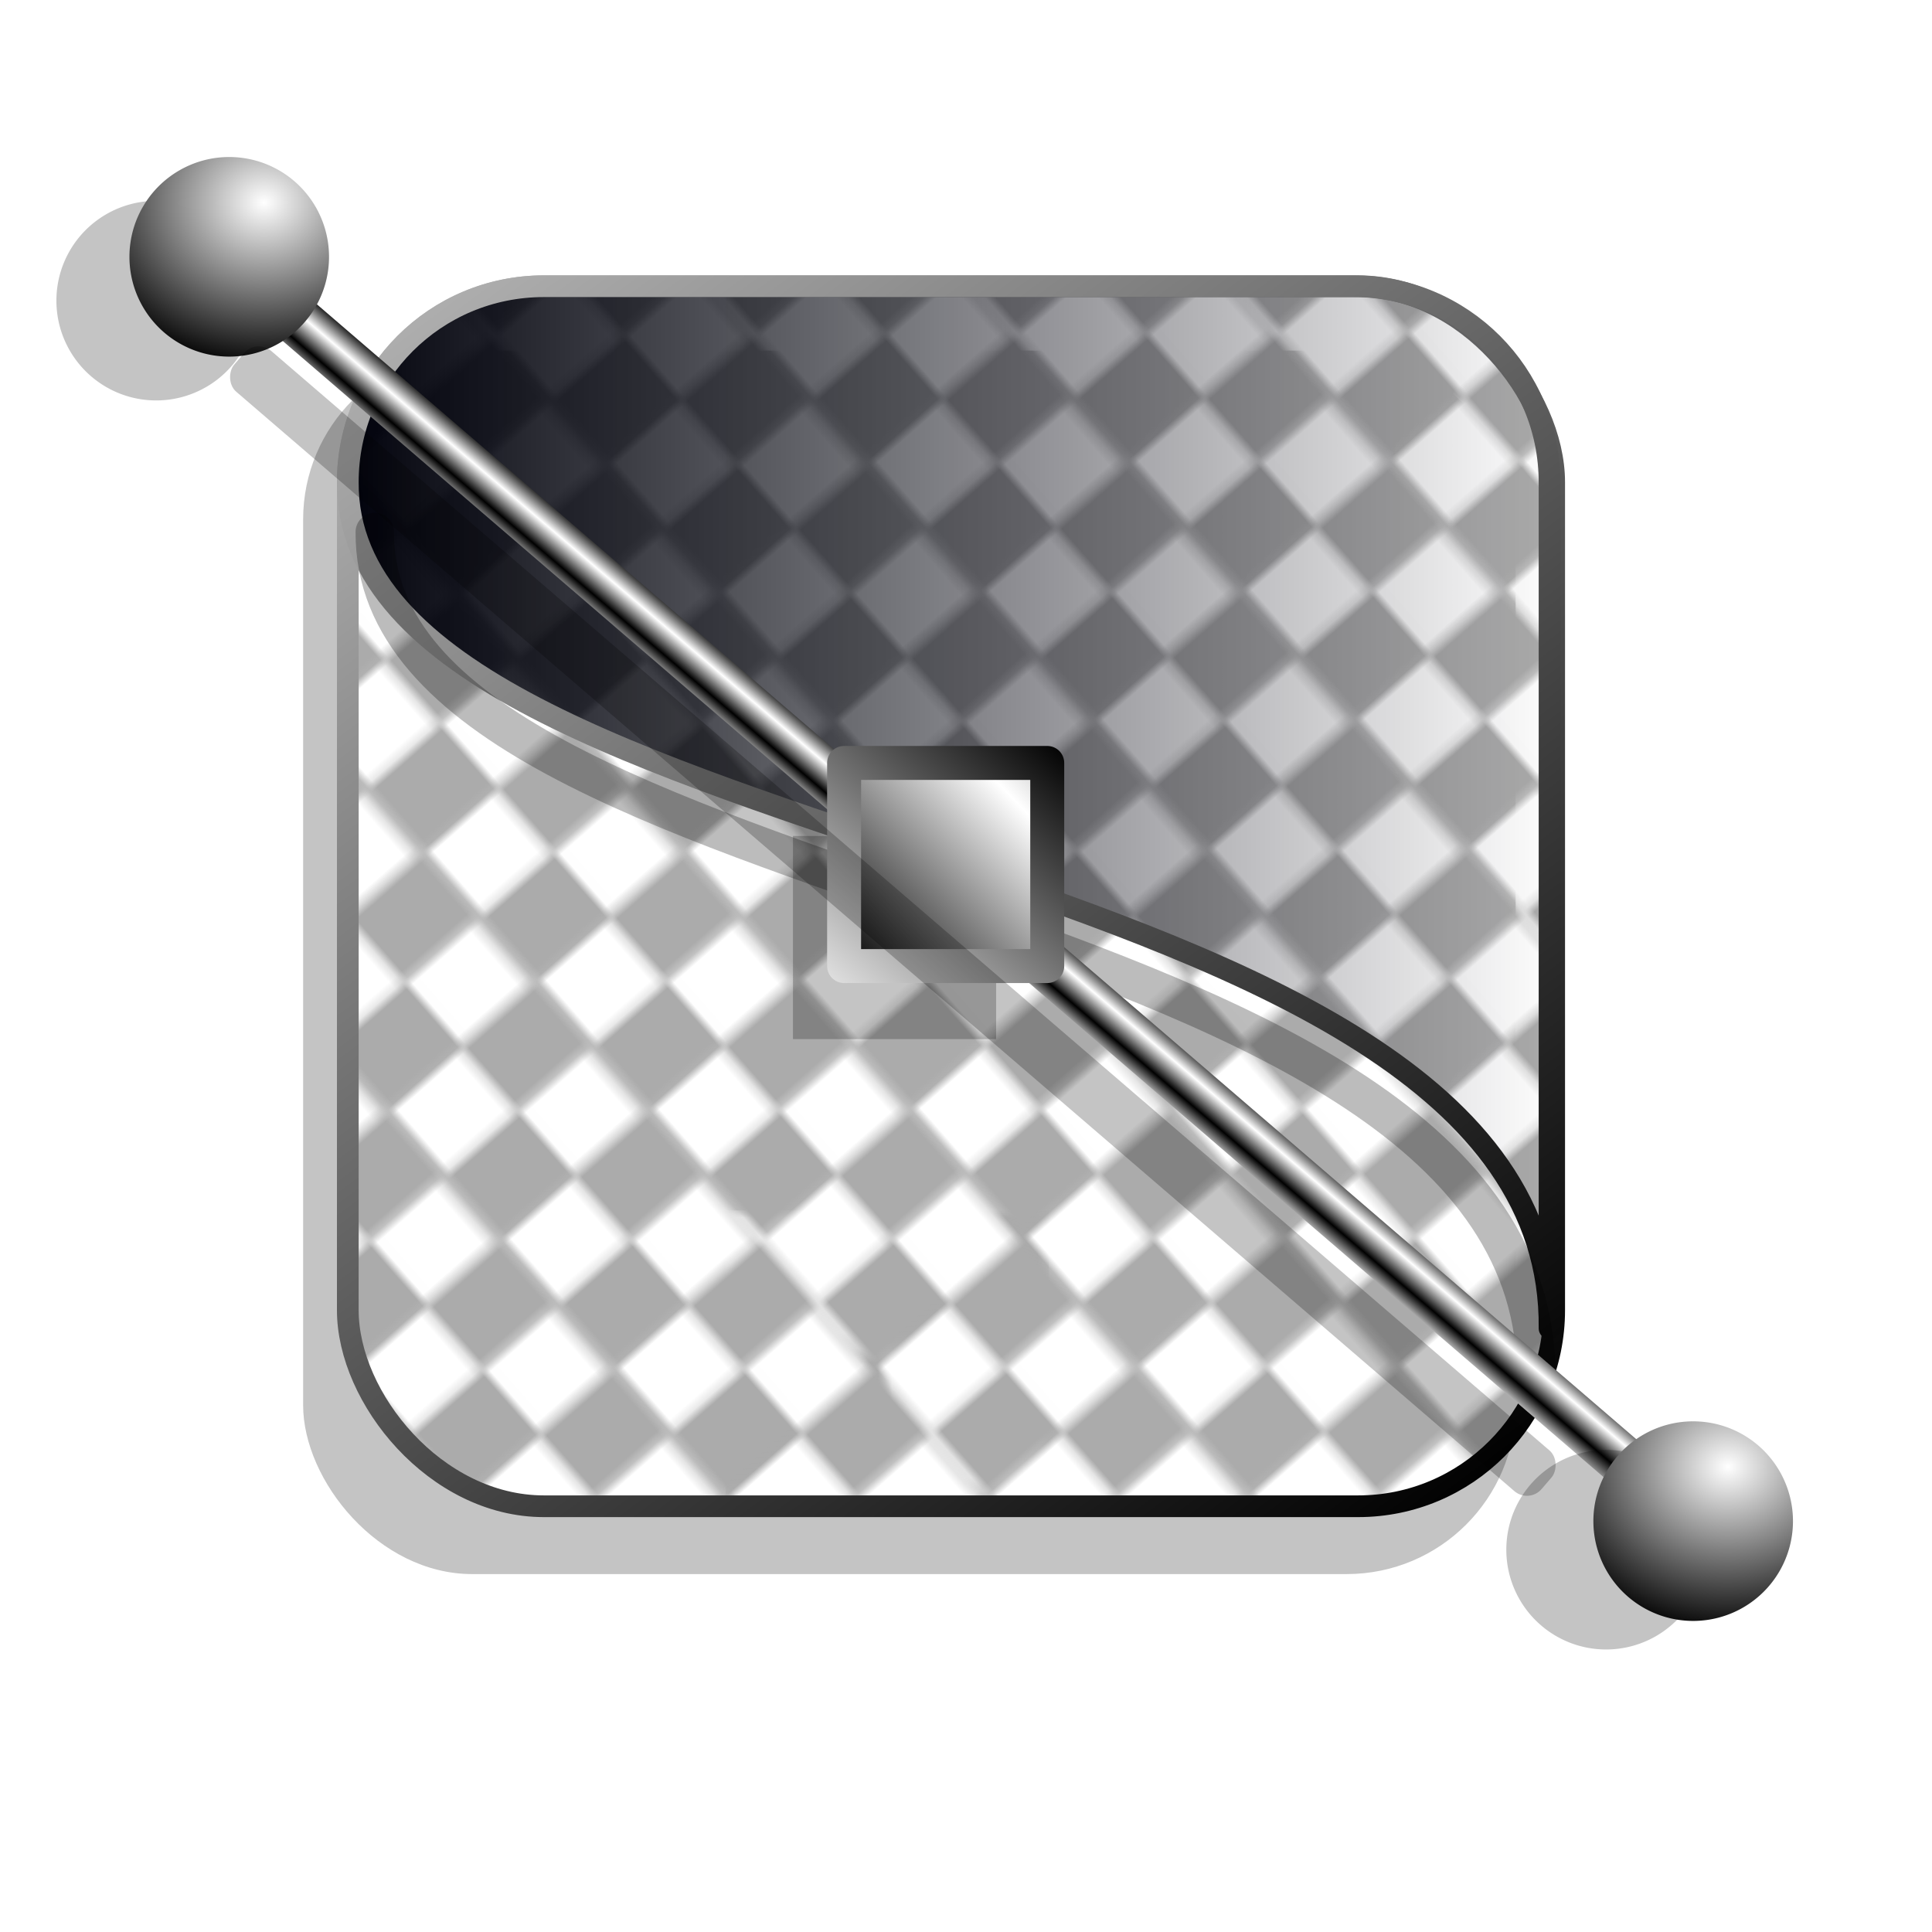<?xml version="1.0" encoding="UTF-8" standalone="no"?>
<!-- Created with Inkscape (http://www.inkscape.org/) -->
<svg
   xmlns:dc="http://purl.org/dc/elements/1.1/"
   xmlns:cc="http://web.resource.org/cc/"
   xmlns:rdf="http://www.w3.org/1999/02/22-rdf-syntax-ns#"
   xmlns:svg="http://www.w3.org/2000/svg"
   xmlns="http://www.w3.org/2000/svg"
   xmlns:xlink="http://www.w3.org/1999/xlink"
   xmlns:sodipodi="http://sodipodi.sourceforge.net/DTD/sodipodi-0.dtd"
   xmlns:inkscape="http://www.inkscape.org/namespaces/inkscape"
   id="svg2"
   sodipodi:version="0.32"
   inkscape:version="0.44"
   width="256"
   height="256"
   version="1.0"
   sodipodi:docbase="/media/disk-hda3/svg1/apps"
   sodipodi:docname="inkscape3.svg">
  <defs
     id="defs5">
    <linearGradient
       inkscape:collect="always"
       id="linearGradient2819">
      <stop
         style="stop-color:#00010b;stop-opacity:1;"
         offset="0"
         id="stop2821" />
      <stop
         style="stop-color:#00010b;stop-opacity:0;"
         offset="1"
         id="stop2823" />
    </linearGradient>
    <linearGradient
       inkscape:collect="always"
       id="linearGradient2859">
      <stop
         style="stop-color:white;stop-opacity:1;"
         offset="0"
         id="stop2861" />
      <stop
         style="stop-color:black;stop-opacity:1"
         offset="1"
         id="stop2863" />
    </linearGradient>
    <linearGradient
       inkscape:collect="always"
       id="linearGradient2849">
      <stop
         style="stop-color:black;stop-opacity:1;"
         offset="0"
         id="stop2851" />
      <stop
         style="stop-color:white;stop-opacity:1"
         offset="1"
         id="stop2853" />
    </linearGradient>
    <linearGradient
       id="linearGradient2830"
       inkscape:collect="always">
      <stop
         id="stop2832"
         offset="0"
         style="stop-color:black;stop-opacity:1" />
      <stop
         id="stop2834"
         offset="1"
         style="stop-color:#b6b6b6;stop-opacity:1" />
    </linearGradient>
    <linearGradient
       inkscape:collect="always"
       id="linearGradient2792">
      <stop
         style="stop-color:black;stop-opacity:1;"
         offset="0"
         id="stop2794" />
      <stop
         style="stop-color:#b6b6b6;stop-opacity:1"
         offset="1"
         id="stop2796" />
    </linearGradient>
    <pattern
       inkscape:collect="always"
       xlink:href="#pattern2782"
       id="pattern2790"
       patternTransform="matrix(0.445,-0.39,0.39,0.445,44.973,85.543)" />
    <pattern
       patternUnits="userSpaceOnUse"
       width="8.806"
       height="7.233"
       patternTransform="translate(48.747,100.953)"
       id="pattern2764">
      <rect
         y="0"
         x="0"
         height="7.233"
         width="8.806"
         id="rect2762"
         style="opacity:1;fill:white;fill-opacity:1;stroke:none;stroke-width:0;stroke-linecap:round;stroke-linejoin:round;stroke-miterlimit:4;stroke-dasharray:none;stroke-opacity:1" />
    </pattern>
    <pattern
       patternUnits="userSpaceOnUse"
       width="22.329"
       height="19.813"
       patternTransform="translate(42.142,83.656)"
       id="pattern2782">
      <g
         transform="translate(-7.548,9.435)"
         id="g2777">
        <rect
           style="opacity:1;fill:#ababab;fill-opacity:1;stroke:none;stroke-width:0;stroke-linecap:round;stroke-linejoin:round;stroke-miterlimit:4;stroke-dasharray:none;stroke-opacity:1"
           id="rect2771"
           width="22.329"
           height="19.813"
           x="7.548"
           y="-9.435" />
        <rect
           y="-9.435"
           x="7.548"
           height="9.749"
           width="10.693"
           id="rect2773"
           style="opacity:1;fill:white;fill-opacity:1;stroke:none;stroke-width:0;stroke-linecap:round;stroke-linejoin:round;stroke-miterlimit:4;stroke-dasharray:none;stroke-opacity:1" />
        <rect
           style="opacity:1;fill:white;fill-opacity:1;stroke:none;stroke-width:0;stroke-linecap:round;stroke-linejoin:round;stroke-miterlimit:4;stroke-dasharray:none;stroke-opacity:1"
           id="rect2775"
           width="10.693"
           height="9.749"
           x="18.555"
           y="0.314" />
      </g>
    </pattern>
    <linearGradient
       inkscape:collect="always"
       xlink:href="#linearGradient2792"
       id="linearGradient2798"
       x1="89.825"
       y1="107.243"
       x2="23.079"
       y2="17.297"
       gradientUnits="userSpaceOnUse" />
    <linearGradient
       inkscape:collect="always"
       xlink:href="#linearGradient2830"
       id="linearGradient2841"
       gradientUnits="userSpaceOnUse"
       gradientTransform="translate(-1.179361e-6,-0.629)"
       x1="88.688"
       y1="108.187"
       x2="19.813"
       y2="16.668" />
    <linearGradient
       inkscape:collect="always"
       xlink:href="#linearGradient2849"
       id="linearGradient2855"
       x1="61.289"
       y1="-3.031"
       x2="61.283"
       y2="-4.563"
       gradientUnits="userSpaceOnUse"
       spreadMethod="reflect"
       gradientTransform="translate(17.65,12.567)" />
    <radialGradient
       inkscape:collect="always"
       xlink:href="#linearGradient2859"
       id="radialGradient2865"
       cx="121.467"
       cy="11.856"
       fx="121.467"
       fy="11.856"
       r="11.13"
       gradientUnits="userSpaceOnUse"
       gradientTransform="matrix(-1.935,2.597561e-2,-2.246624e-2,-1.674,356.784,28.545)" />
    <radialGradient
       inkscape:collect="always"
       xlink:href="#linearGradient2859"
       id="radialGradient2869"
       gradientUnits="userSpaceOnUse"
       gradientTransform="matrix(-1.935,2.597561e-2,-2.246624e-2,-1.674,356.784,28.545)"
       cx="121.467"
       cy="11.856"
       fx="121.467"
       fy="11.856"
       r="11.13" />
    <linearGradient
       inkscape:collect="always"
       xlink:href="#linearGradient2859"
       id="linearGradient2879"
       x1="60.491"
       y1="5.081"
       x2="48.635"
       y2="16.454"
       gradientUnits="userSpaceOnUse"
       spreadMethod="reflect"
       gradientTransform="translate(1.694,50.329)" />
    <linearGradient
       inkscape:collect="always"
       xlink:href="#linearGradient2859"
       id="linearGradient1914"
       gradientUnits="userSpaceOnUse"
       gradientTransform="matrix(1.918,0,0,1.918,18.572,96.452)"
       spreadMethod="reflect"
       x1="60.491"
       y1="5.081"
       x2="48.635"
       y2="16.454" />
    <linearGradient
       inkscape:collect="always"
       xlink:href="#linearGradient2849"
       id="linearGradient1921"
       gradientUnits="userSpaceOnUse"
       gradientTransform="matrix(1.918,0,0,1.918,45.416,14.048)"
       spreadMethod="reflect"
       x1="61.289"
       y1="-3.031"
       x2="61.283"
       y2="-4.563" />
    <linearGradient
       inkscape:collect="always"
       xlink:href="#linearGradient2830"
       id="linearGradient1925"
       gradientUnits="userSpaceOnUse"
       gradientTransform="matrix(1.918,0,0,1.918,15.323,-1.28)"
       x1="88.688"
       y1="108.187"
       x2="19.813"
       y2="16.668" />
    <linearGradient
       inkscape:collect="always"
       xlink:href="#linearGradient2819"
       id="linearGradient2825"
       x1="44.646"
       y1="106.97"
       x2="206.763"
       y2="106.97"
       gradientUnits="userSpaceOnUse" />
    <linearGradient
       inkscape:collect="always"
       xlink:href="#linearGradient2792"
       id="linearGradient2843"
       gradientUnits="userSpaceOnUse"
       x1="89.825"
       y1="107.243"
       x2="23.079"
       y2="17.297" />
    <linearGradient
       inkscape:collect="always"
       xlink:href="#linearGradient2819"
       id="linearGradient2845"
       gradientUnits="userSpaceOnUse"
       x1="44.646"
       y1="106.97"
       x2="206.763"
       y2="106.97" />
    <linearGradient
       inkscape:collect="always"
       xlink:href="#linearGradient2830"
       id="linearGradient2847"
       gradientUnits="userSpaceOnUse"
       gradientTransform="matrix(1.918,0,0,1.918,15.323,-1.28)"
       x1="88.688"
       y1="108.187"
       x2="19.813"
       y2="16.668" />
    <linearGradient
       inkscape:collect="always"
       xlink:href="#linearGradient2849"
       id="linearGradient2850"
       gradientUnits="userSpaceOnUse"
       gradientTransform="matrix(1.918,0,0,1.918,45.416,14.048)"
       spreadMethod="reflect"
       x1="61.289"
       y1="-3.031"
       x2="61.283"
       y2="-4.563" />
    <radialGradient
       inkscape:collect="always"
       xlink:href="#linearGradient2859"
       id="radialGradient2852"
       gradientUnits="userSpaceOnUse"
       gradientTransform="matrix(-1.935,2.597561e-2,-2.246624e-2,-1.674,356.784,28.545)"
       cx="121.467"
       cy="11.856"
       fx="121.467"
       fy="11.856"
       r="11.13" />
    <radialGradient
       inkscape:collect="always"
       xlink:href="#linearGradient2859"
       id="radialGradient2854"
       gradientUnits="userSpaceOnUse"
       gradientTransform="matrix(-1.935,2.597561e-2,-2.246624e-2,-1.674,356.784,28.545)"
       cx="121.467"
       cy="11.856"
       fx="121.467"
       fy="11.856"
       r="11.13" />
    <linearGradient
       inkscape:collect="always"
       xlink:href="#linearGradient2859"
       id="linearGradient2856"
       gradientUnits="userSpaceOnUse"
       gradientTransform="matrix(1.918,0,0,1.918,18.572,96.452)"
       spreadMethod="reflect"
       x1="60.491"
       y1="5.081"
       x2="48.635"
       y2="16.454" />
    <linearGradient
       inkscape:collect="always"
       xlink:href="#linearGradient2859"
       id="linearGradient2860"
       gradientUnits="userSpaceOnUse"
       gradientTransform="matrix(1.918,0,0,1.918,18.572,96.452)"
       spreadMethod="reflect"
       x1="60.491"
       y1="5.081"
       x2="48.635"
       y2="16.454" />
    <linearGradient
       inkscape:collect="always"
       xlink:href="#linearGradient2849"
       id="linearGradient2867"
       gradientUnits="userSpaceOnUse"
       gradientTransform="matrix(1.918,0,0,1.918,45.416,14.048)"
       spreadMethod="reflect"
       x1="61.289"
       y1="-3.031"
       x2="61.283"
       y2="-4.563" />
    <linearGradient
       inkscape:collect="always"
       xlink:href="#linearGradient2819"
       id="linearGradient2871"
       gradientUnits="userSpaceOnUse"
       x1="44.646"
       y1="106.97"
       x2="206.763"
       y2="106.97" />
    <linearGradient
       inkscape:collect="always"
       xlink:href="#linearGradient2830"
       id="linearGradient2873"
       gradientUnits="userSpaceOnUse"
       gradientTransform="matrix(1.918,0,0,1.918,15.323,-1.28)"
       x1="88.688"
       y1="108.187"
       x2="19.813"
       y2="16.668" />
    <linearGradient
       inkscape:collect="always"
       xlink:href="#linearGradient2849"
       id="linearGradient2898"
       x1="134.567"
       y1="92.773"
       x2="101.045"
       y2="130.258"
       gradientUnits="userSpaceOnUse" />
  </defs>
  <sodipodi:namedview
     inkscape:window-height="743"
     inkscape:window-width="1016"
     inkscape:pageshadow="2"
     inkscape:pageopacity="0.0"
     guidetolerance="10.0"
     gridtolerance="10.0"
     objecttolerance="10.0"
     borderopacity="1.0"
     bordercolor="#666666"
     pagecolor="#ffffff"
     id="base"
     width="256px"
     height="256px"
     inkscape:zoom="2.0664062"
     inkscape:cx="128"
     inkscape:cy="127.75803"
     inkscape:window-x="0"
     inkscape:window-y="0"
     inkscape:current-layer="svg2" />
  <g
     id="g2900">
    <rect
       ry="22.389"
       y="46.457"
       x="40.166"
       height="162.117"
       width="160.665"
       id="rect2929"
       style="fill:black;fill-opacity:0.233;stroke:none;stroke-width:2.7;stroke-linecap:round;stroke-linejoin:round;stroke-miterlimit:4;stroke-dasharray:none;stroke-opacity:0.265" />
    <g
       transform="matrix(1.918,0,0,1.918,15.323,-7.386218e-2)"
       id="g2800">
      <rect
         style="fill:url(#pattern2782);stroke:none"
         width="22.329"
         height="19.813"
         x="42.143"
         y="83.656"
         id="rect2788" />
      <rect
         style="opacity:1;fill:url(#pattern2790);fill-opacity:1;stroke:url(#linearGradient2843);stroke-width:1.5;stroke-linecap:round;stroke-linejoin:round;stroke-miterlimit:4;stroke-dasharray:none;stroke-opacity:1"
         id="rect1873"
         width="83.342"
         height="84.285"
         x="16.039"
         y="19.813"
         ry="13.543" />
    </g>
    <rect
       style="fill:black;fill-opacity:0.233;stroke:none;stroke-width:2.7;stroke-linecap:round;stroke-linejoin:round;stroke-miterlimit:4;stroke-dasharray:none;stroke-opacity:0.265"
       id="rect2931"
       width="26.916"
       height="26.916"
       x="105.074"
       y="110.771" />
    <path
       sodipodi:nodetypes="cccccc"
       id="rect2820"
       d="M 72.059,37.926 L 179.348,37.926 C 193.738,37.926 205.322,49.51 205.322,63.9 L 205.322,176.014 C 206.019,110.835 45.824,114.916 46.085,63.9 C 46.085,49.51 57.67,37.926 72.059,37.926 z "
       style="fill:url(#linearGradient2871);fill-opacity:1;stroke:url(#linearGradient2873);stroke-width:2.877;stroke-linecap:round;stroke-linejoin:round;stroke-miterlimit:4;stroke-opacity:1" />
    <path
       style="fill:none;fill-opacity:1;stroke:black;stroke-width:5.093;stroke-linecap:round;stroke-linejoin:round;stroke-miterlimit:4;stroke-dasharray:none;stroke-opacity:0.265"
       d="M 203.556,182.692 C 204.229,117.463 49.409,121.547 49.661,70.492"
       id="path2843"
       sodipodi:nodetypes="cc" />
    <rect
       transform="matrix(0.758,0.652,-0.652,0.758,0,0)"
       ry="3.317"
       y="3.191"
       x="40.59"
       height="6.635"
       width="258.761"
       id="rect2847"
       style="fill:url(#linearGradient2867);fill-opacity:1;stroke:none;stroke-width:2.7;stroke-linecap:round;stroke-linejoin:round;stroke-miterlimit:4;stroke-dasharray:none;stroke-opacity:0.265" />
    <path
       sodipodi:type="arc"
       style="fill:black;fill-opacity:0.233;stroke:none;stroke-width:2.7;stroke-linecap:round;stroke-linejoin:round;stroke-miterlimit:4;stroke-dasharray:none;stroke-opacity:0.265"
       id="path2933"
       sodipodi:cx="117.59547"
       sodipodi:cy="17.905481"
       sodipodi:rx="11.130435"
       sodipodi:ry="11.130435"
       d="M 128.726 17.905 A 11.13 11.13 0 1 1  106.465,17.905 A 11.13 11.13 0 1 1  128.726 17.905 z"
       transform="matrix(1.188,0,0,1.188,-119.007,18.566)" />
    <path
       transform="matrix(1.188,0,0,1.188,-109.329,12.759)"
       d="M 128.726 17.905 A 11.13 11.13 0 1 1  106.465,17.905 A 11.13 11.13 0 1 1  128.726 17.905 z"
       sodipodi:ry="11.130435"
       sodipodi:rx="11.130435"
       sodipodi:cy="17.905481"
       sodipodi:cx="117.59547"
       id="path2857"
       style="fill:url(#radialGradient2852);fill-opacity:1;stroke:none;stroke-width:2.7;stroke-linecap:round;stroke-linejoin:round;stroke-miterlimit:4;stroke-dasharray:none;stroke-opacity:0.265"
       sodipodi:type="arc" />
    <path
       transform="matrix(1.188,0,0,1.188,73.114,184.071)"
       d="M 128.726 17.905 A 11.13 11.13 0 1 1  106.465,17.905 A 11.13 11.13 0 1 1  128.726 17.905 z"
       sodipodi:ry="11.130435"
       sodipodi:rx="11.130435"
       sodipodi:cy="17.905481"
       sodipodi:cx="117.59547"
       id="path2935"
       style="fill:black;fill-opacity:0.233;stroke:none;stroke-width:2.7;stroke-linecap:round;stroke-linejoin:round;stroke-miterlimit:4;stroke-dasharray:none;stroke-opacity:0.265"
       sodipodi:type="arc" />
    <path
       sodipodi:type="arc"
       style="fill:url(#radialGradient2854);fill-opacity:1;stroke:none;stroke-width:2.7;stroke-linecap:round;stroke-linejoin:round;stroke-miterlimit:4;stroke-dasharray:none;stroke-opacity:0.265"
       id="path2867"
       sodipodi:cx="117.59547"
       sodipodi:cy="17.905481"
       sodipodi:rx="11.130435"
       sodipodi:ry="11.130435"
       d="M 128.726 17.905 A 11.13 11.13 0 1 1  106.465,17.905 A 11.13 11.13 0 1 1  128.726 17.905 z"
       transform="matrix(1.188,0,0,1.188,84.651,180.286)" />
    <rect
       y="101.092"
       x="111.849"
       height="26.916"
       width="26.916"
       id="rect2871"
       style="fill:url(#linearGradient2860);fill-opacity:1;stroke:url(#linearGradient2898);stroke-width:4.5;stroke-linecap:round;stroke-linejoin:round;stroke-miterlimit:4;stroke-dasharray:none;stroke-opacity:1" />
    <rect
       style="fill:black;fill-opacity:0.233;stroke:none;stroke-width:2.7;stroke-linecap:round;stroke-linejoin:round;stroke-miterlimit:4;stroke-dasharray:none;stroke-opacity:0.265"
       id="rect2925"
       width="228.528"
       height="7.121"
       x="55.044"
       y="11.82"
       ry="2.548"
       transform="matrix(0.758,0.652,-0.652,0.758,0,0)" />
  </g>
</svg>
